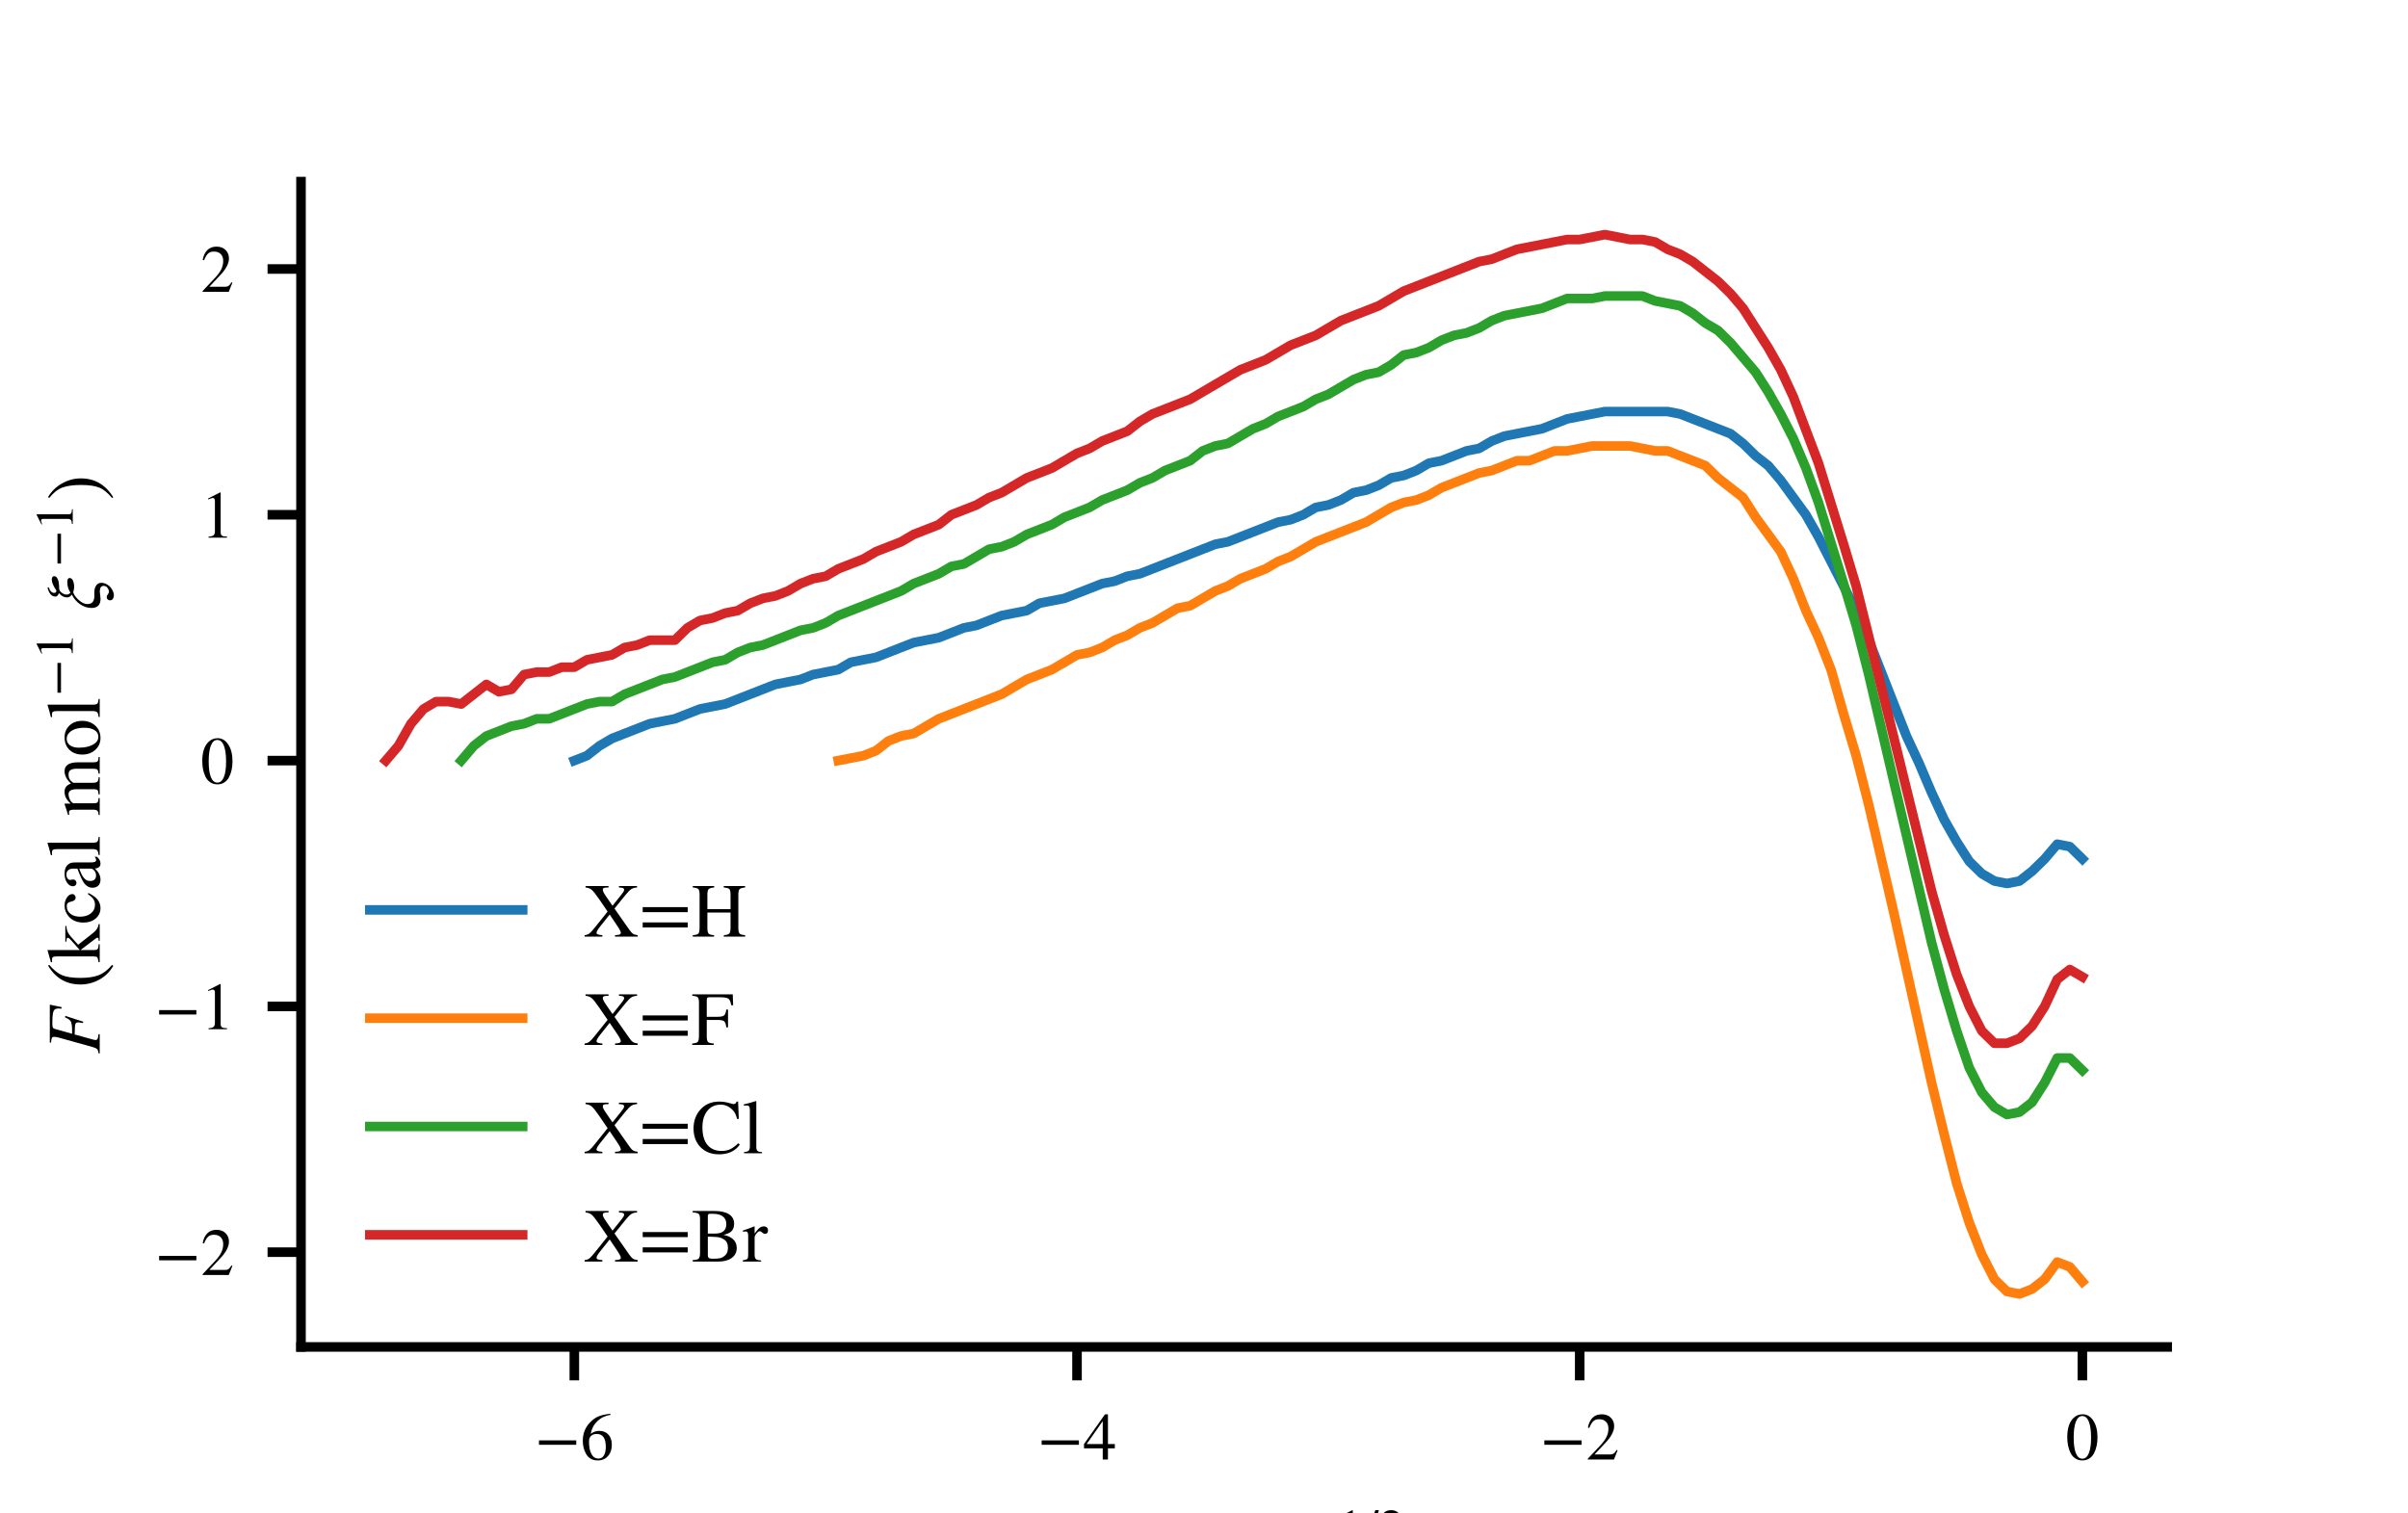 <?xml version="1.0" encoding="utf-8" standalone="no"?>
<!DOCTYPE svg PUBLIC "-//W3C//DTD SVG 1.1//EN"
  "http://www.w3.org/Graphics/SVG/1.1/DTD/svg11.dtd">
<!-- Created with matplotlib (https://matplotlib.org/) -->
<svg height="158.4pt" version="1.1" viewBox="0 0 252 158.4" width="252pt" xmlns="http://www.w3.org/2000/svg" xmlns:xlink="http://www.w3.org/1999/xlink">
 <defs>
  <style type="text/css">
*{stroke-linecap:butt;stroke-linejoin:round;}
  </style>
 </defs>
 <g id="figure_1">
  <g id="patch_1">
   <path d="M 0 158.4 
L 252 158.4 
L 252 0 
L 0 0 
z
" style="fill:#ffffff;"/>
  </g>
  <g id="axes_1">
   <g id="patch_2">
    <path d="M 31.5 140.976 
L 226.8 140.976 
L 226.8 19.008 
L 31.5 19.008 
z
" style="fill:#ffffff;"/>
   </g>
   <g id="matplotlib.axis_1">
    <g id="xtick_1">
     <g id="line2d_1">
      <defs>
       <path d="M 0 0 
L 0 3.5 
" id="m8018ec07d4" style="stroke:#000000;"/>
      </defs>
      <g>
       <use style="stroke:#000000;" x="60.105" xlink:href="#m8018ec07d4" y="140.976"/>
      </g>
     </g>
     <g id="text_1">
      <!-- −6 -->
      <defs>
       <path d="M 62.094 22 
L 6.406 22 
L 6.406 28.594 
L 62.094 28.594 
z
" id="STIXGeneral-Regular-8722"/>
       <path d="M 44.594 68.406 
L 44.797 66.797 
Q 33 64.906 25.094 57.25 
Q 17.203 49.594 15.203 38.297 
Q 21 42.797 27.906 42.797 
Q 36.703 42.797 41.75 37.188 
Q 46.797 31.594 46.797 21.906 
Q 46.797 12.094 41.703 5.906 
Q 35.797 -1.406 25.797 -1.406 
Q 13.594 -1.406 8.094 8.703 
Q 3.406 17.297 3.406 27.906 
Q 3.406 44.297 14.297 55.5 
Q 20.5 61.906 27.047 64.547 
Q 33.594 67.203 44.594 68.406 
z
M 37.797 18.797 
Q 37.797 38.203 24.297 38.203 
Q 19.297 38.203 16 35.547 
Q 12.703 32.906 12.703 26.594 
Q 12.703 14.906 16.344 8.156 
Q 20 1.406 26.906 1.406 
Q 32.203 1.406 35 6.156 
Q 37.797 10.906 37.797 18.797 
z
" id="STIXGeneral-Regular-54"/>
      </defs>
      <g transform="translate(55.957 152.757)scale(0.07 -0.07)">
       <use xlink:href="#STIXGeneral-Regular-8722"/>
       <use x="68.5" xlink:href="#STIXGeneral-Regular-54"/>
      </g>
     </g>
    </g>
    <g id="xtick_2">
     <g id="line2d_2">
      <g>
       <use style="stroke:#000000;" x="112.711" xlink:href="#m8018ec07d4" y="140.976"/>
      </g>
     </g>
     <g id="text_2">
      <!-- −4 -->
      <defs>
       <path d="M 47.297 16.703 
L 37 16.703 
L 37 0 
L 29.203 0 
L 29.203 16.703 
L 1.203 16.703 
L 1.203 23.094 
L 32.594 67.594 
L 37 67.594 
L 37 23.094 
L 47.297 23.094 
z
M 29.203 23.094 
L 29.203 57.406 
L 5.203 23.094 
z
" id="STIXGeneral-Regular-52"/>
      </defs>
      <g transform="translate(108.563 152.757)scale(0.07 -0.07)">
       <use xlink:href="#STIXGeneral-Regular-8722"/>
       <use x="68.5" xlink:href="#STIXGeneral-Regular-52"/>
      </g>
     </g>
    </g>
    <g id="xtick_3">
     <g id="line2d_3">
      <g>
       <use style="stroke:#000000;" x="165.317" xlink:href="#m8018ec07d4" y="140.976"/>
      </g>
     </g>
     <g id="text_3">
      <!-- −2 -->
      <defs>
       <path d="M 47.406 13.703 
L 42 0 
L 2.906 0 
L 2.906 1.203 
L 20.703 20.094 
Q 27.703 27.406 30.703 33.5 
Q 33.703 39.594 33.703 46.094 
Q 33.703 52.797 30 56.5 
Q 26.297 60.203 19.797 60.203 
Q 14.406 60.203 11.25 57.391 
Q 8.094 54.594 5.094 47.203 
L 3 47.703 
Q 4.703 57 9.844 62.297 
Q 15 67.594 23.797 67.594 
Q 32.094 67.594 37.188 62.594 
Q 42.297 57.594 42.297 50 
Q 42.297 38.703 29.5 25.203 
L 13 7.594 
L 36.406 7.594 
Q 39.703 7.594 41.641 8.891 
Q 43.594 10.203 46 14.297 
z
" id="STIXGeneral-Regular-50"/>
      </defs>
      <g transform="translate(161.169 152.757)scale(0.07 -0.07)">
       <use xlink:href="#STIXGeneral-Regular-8722"/>
       <use x="68.5" xlink:href="#STIXGeneral-Regular-50"/>
      </g>
     </g>
    </g>
    <g id="xtick_4">
     <g id="line2d_4">
      <g>
       <use style="stroke:#000000;" x="217.923" xlink:href="#m8018ec07d4" y="140.976"/>
      </g>
     </g>
     <g id="text_4">
      <!-- 0 -->
      <defs>
       <path d="M 47.594 33 
Q 47.594 26.297 46.297 20.344 
Q 45 14.406 42.453 9.406 
Q 39.906 4.406 35.406 1.5 
Q 30.906 -1.406 25 -1.406 
Q 18.906 -1.406 14.297 1.688 
Q 9.703 4.797 7.203 10 
Q 4.703 15.203 3.547 21.094 
Q 2.406 27 2.406 33.594 
Q 2.406 42.906 4.703 50.344 
Q 7 57.797 12.344 62.688 
Q 17.703 67.594 25.406 67.594 
Q 35.203 67.594 41.391 58 
Q 47.594 48.406 47.594 33 
z
M 38 32.5 
Q 38 48.297 34.641 56.641 
Q 31.297 65 24.797 65 
Q 18.594 65 15.297 56.594 
Q 12 48.203 12 32.906 
Q 12 17.5 15.297 9.344 
Q 18.594 1.203 25 1.203 
Q 31.297 1.203 34.641 9.344 
Q 38 17.5 38 32.5 
z
" id="STIXGeneral-Regular-48"/>
      </defs>
      <g transform="translate(216.173 152.757)scale(0.07 -0.07)">
       <use xlink:href="#STIXGeneral-Regular-48"/>
      </g>
     </g>
    </g>
    <g id="text_5">
     <!-- $\xi$ (au amu$^{1/2}$) -->
     <defs>
      <path d="M 29.594 68.297 
L 30 66.703 
Q 22.703 64.297 22.703 59.5 
Q 22.703 57.094 25.594 56.594 
Q 34.703 62.703 39.906 62.703 
Q 44.594 62.703 44.594 59.594 
Q 44.594 56.594 40.641 54.844 
Q 36.703 53.094 29 53.094 
Q 25.297 53.094 22.891 49.688 
Q 20.5 46.297 20.5 43.594 
Q 20.5 40.203 23.094 38.297 
Q 29 42.406 36.906 42.406 
Q 42.203 42.406 42.203 39.406 
Q 42.203 37.594 40.891 36.344 
Q 39.594 35.094 37.594 34.5 
Q 35.594 33.906 33.891 33.656 
Q 32.203 33.406 30.703 33.406 
Q 27.797 33.406 23.5 34.703 
Q 18.094 32.906 13.141 27.203 
Q 8.203 21.5 8.094 16.297 
Q 8.094 11.406 10.844 9.203 
Q 13.594 7 19 7 
Q 19.703 7 21.094 7.047 
Q 22.5 7.094 22.797 7.094 
Q 29.094 7.094 32.5 4.594 
Q 35.906 2.094 35.906 -2.094 
Q 35.906 -6.594 33.094 -10.594 
Q 30.906 -14 27 -16.25 
Q 23.094 -18.5 19.703 -18.5 
Q 16.906 -18.5 14.953 -17.203 
Q 13 -15.906 13 -13.297 
Q 13 -11.594 14.203 -10.344 
Q 15.406 -9.094 17.297 -9.094 
Q 18.906 -9.094 20.75 -10.547 
Q 22.594 -12 23.797 -12 
Q 27.094 -12 29.5 -10.047 
Q 31.906 -8.094 31.906 -5.094 
Q 31.906 -0.094 24.297 -0.094 
Q 23 -0.094 19.844 -0.594 
Q 16.703 -1.094 15.203 -1.094 
Q 3 -1.094 3 10.703 
Q 3.094 18.906 7.938 25.797 
Q 12.797 32.703 20.5 36.5 
Q 16.797 39 16.797 42.797 
Q 16.797 48.703 22.594 53.5 
Q 21.297 53.5 19.594 54.844 
Q 17.906 56.203 17.906 58 
Q 17.906 65.297 29.594 68.297 
z
" id="STIXGeneral-Italic-958"/>
      <path id="STIXGeneral-Regular-32"/>
      <path d="M 30.406 -16.094 
L 29.203 -17.703 
Q 17.594 -11.094 11.188 0.5 
Q 4.797 12.094 4.797 25.203 
Q 4.797 52.906 29.5 67.594 
L 30.406 66 
Q 20.203 57.297 16.797 48.844 
Q 13.406 40.406 13.406 25.5 
Q 13.406 10.703 16.906 1.5 
Q 20.406 -7.703 30.406 -16.094 
z
" id="STIXGeneral-Regular-40"/>
      <path d="M 44.203 6.594 
L 44.203 3.797 
Q 40.406 -1 35.203 -1 
Q 29.5 -1 28.797 6.297 
L 28.703 6.297 
Q 22.297 -1 14.203 -1 
Q 9.5 -1 6.594 1.75 
Q 3.703 4.5 3.703 9.406 
Q 3.703 16.406 10.703 21.094 
Q 15.5 24.297 28.703 29.203 
L 28.703 34.594 
Q 28.703 39.094 26.547 41.344 
Q 24.406 43.594 20.906 43.594 
Q 17.906 43.594 15.906 42.141 
Q 13.906 40.703 13.906 38.703 
Q 13.906 37.797 14.203 36.688 
Q 14.5 35.594 14.5 34.5 
Q 14.5 33 13.141 31.703 
Q 11.797 30.406 9.906 30.406 
Q 8.203 30.406 6.891 31.703 
Q 5.594 33 5.594 35 
Q 5.594 39.797 10.703 43 
Q 15.406 46 22.203 46 
Q 30.297 46 34 41.5 
Q 35.797 39.406 36.297 37.25 
Q 36.797 35.094 36.797 30.406 
L 36.797 11.297 
Q 36.797 4.703 39.906 4.703 
Q 41.906 4.703 44.203 6.594 
z
M 28.703 12.703 
L 28.703 26.797 
Q 19.5 23.594 15.906 20.203 
Q 12.5 17.094 12.5 12.5 
Q 12.5 8.703 14.391 6.75 
Q 16.297 4.797 19.406 4.797 
Q 22.703 4.797 25.203 6.406 
Q 27.297 7.906 28 9.203 
Q 28.703 10.5 28.703 12.703 
z
" id="STIXGeneral-Regular-97"/>
      <path d="M 48 5 
L 48 3.594 
Q 40.203 1.5 34.297 -0.906 
L 33.797 -0.594 
L 33.797 7.594 
L 33.594 7.594 
Q 27.297 -1 19.297 -1 
Q 13.594 -1 10.344 2.5 
Q 7.094 6 7.094 11.797 
L 7.094 36.906 
Q 7.094 40.594 5.797 42 
Q 4.5 43.406 0.906 43.594 
L 0.906 45 
L 15.5 45 
L 15.5 12.703 
Q 15.5 9.297 17.547 7.047 
Q 19.594 4.797 22.594 4.797 
Q 27.5 4.797 31 7.906 
Q 32.297 9.094 32.797 10.141 
Q 33.297 11.203 33.297 13.703 
L 33.297 36.797 
Q 33.297 40.703 31.891 41.844 
Q 30.5 43 25.906 43.297 
L 25.906 45 
L 41.703 45 
L 41.703 10.703 
Q 41.703 7.203 42.844 6.094 
Q 44 5 47.406 5 
z
" id="STIXGeneral-Regular-117"/>
      <path d="M 77.5 0 
L 55.703 0 
L 55.703 1.5 
Q 59.906 1.906 61.047 3.25 
Q 62.203 4.594 62.203 9 
L 62.203 29.594 
Q 62.203 35.594 60.453 38.188 
Q 58.703 40.797 54.5 40.797 
Q 51 40.797 48.547 39.391 
Q 46.094 38 43.797 34.703 
L 43.797 9.5 
Q 43.797 4.703 45.25 3.141 
Q 46.703 1.594 51 1.5 
L 51 0 
L 28.594 0 
L 28.594 1.5 
Q 33 1.797 34.203 2.938 
Q 35.406 4.094 35.406 8.594 
L 35.406 29.703 
Q 35.406 40.797 28.906 40.797 
Q 26.094 40.797 22.938 39.547 
Q 19.797 38.297 18.297 36.5 
Q 17 35 17 34.797 
L 17 7 
Q 17 3.797 18.391 2.75 
Q 19.797 1.703 23.797 1.5 
L 23.797 0 
L 1.594 0 
L 1.594 1.5 
Q 5.797 1.594 7.188 3.047 
Q 8.594 4.5 8.594 8.797 
L 8.594 33.594 
Q 8.594 37.297 7.797 38.75 
Q 7 40.203 5.094 40.203 
Q 3.594 40.203 1.906 39.797 
L 1.906 41.5 
Q 8.703 43.406 15.797 46 
L 16.594 45.703 
L 16.594 38.297 
L 16.797 38.297 
Q 21.297 43 24.75 44.5 
Q 28.203 46 32.094 46 
Q 40 46 42.703 37.594 
Q 50.5 46 59 46 
Q 70.594 46 70.594 28 
L 70.594 7.703 
Q 70.594 4.406 71.594 3.156 
Q 72.594 1.906 74.906 1.703 
L 77.5 1.5 
z
" id="STIXGeneral-Regular-109"/>
      <path d="M 39.406 0 
L 11.797 0 
L 11.797 1.5 
Q 17.297 1.797 19.297 3.547 
Q 21.297 5.297 21.297 9.5 
L 21.297 54.406 
Q 21.297 59.297 18.297 59.297 
Q 16.906 59.297 13.797 58.094 
L 11.094 57.094 
L 11.094 58.5 
L 29 67.594 
L 29.906 67.297 
L 29.906 7.594 
Q 29.906 4.297 31.906 2.891 
Q 33.906 1.5 39.406 1.5 
z
" id="STIXGeneral-Regular-49"/>
      <path d="M 28.703 67.594 
L 5.906 -1.406 
L -0.906 -1.406 
L 22 67.594 
z
" id="STIXGeneral-Regular-47"/>
      <path d="M 2.906 66 
L 4.094 67.594 
Q 15.5 60.797 22 49.188 
Q 28.5 37.594 28.5 24.703 
Q 28.5 -2.594 3.797 -17.703 
L 2.906 -16.094 
Q 13.203 -7.594 16.547 0.844 
Q 19.906 9.297 19.906 24.406 
Q 19.906 39.594 16.547 48.75 
Q 13.203 57.906 2.906 66 
z
" id="STIXGeneral-Regular-41"/>
     </defs>
     <g transform="translate(108.15 164.7)scale(0.08 -0.08)">
      <use transform="translate(0 0.409)" xlink:href="#STIXGeneral-Italic-958"/>
      <use transform="translate(45.4 0.409)" xlink:href="#STIXGeneral-Regular-32"/>
      <use transform="translate(70.4 0.409)" xlink:href="#STIXGeneral-Regular-40"/>
      <use transform="translate(103.7 0.409)" xlink:href="#STIXGeneral-Regular-97"/>
      <use transform="translate(148.1 0.409)" xlink:href="#STIXGeneral-Regular-117"/>
      <use transform="translate(198.1 0.409)" xlink:href="#STIXGeneral-Regular-32"/>
      <use transform="translate(223.1 0.409)" xlink:href="#STIXGeneral-Regular-97"/>
      <use transform="translate(267.5 0.409)" xlink:href="#STIXGeneral-Regular-109"/>
      <use transform="translate(345.3 0.409)" xlink:href="#STIXGeneral-Regular-117"/>
      <use transform="translate(396.843 35.684)scale(0.7)" xlink:href="#STIXGeneral-Regular-49"/>
      <use transform="translate(431.843 35.684)scale(0.7)" xlink:href="#STIXGeneral-Regular-47"/>
      <use transform="translate(451.303 35.684)scale(0.7)" xlink:href="#STIXGeneral-Regular-50"/>
      <use transform="translate(490.713 0.409)" xlink:href="#STIXGeneral-Regular-41"/>
     </g>
    </g>
   </g>
   <g id="matplotlib.axis_2">
    <g id="ytick_1">
     <g id="line2d_5">
      <defs>
       <path d="M 0 0 
L -3.5 0 
" id="m8877b9cbb9" style="stroke:#000000;"/>
      </defs>
      <g>
       <use style="stroke:#000000;" x="31.5" xlink:href="#m8877b9cbb9" y="131.059"/>
      </g>
     </g>
     <g id="text_6">
      <!-- −2 -->
      <g transform="translate(16.205 133.449)scale(0.07 -0.07)">
       <use xlink:href="#STIXGeneral-Regular-8722"/>
       <use x="68.5" xlink:href="#STIXGeneral-Regular-50"/>
      </g>
     </g>
    </g>
    <g id="ytick_2">
     <g id="line2d_6">
      <g>
       <use style="stroke:#000000;" x="31.5" xlink:href="#m8877b9cbb9" y="105.332"/>
      </g>
     </g>
     <g id="text_7">
      <!-- −1 -->
      <g transform="translate(16.205 107.723)scale(0.07 -0.07)">
       <use xlink:href="#STIXGeneral-Regular-8722"/>
       <use x="68.5" xlink:href="#STIXGeneral-Regular-49"/>
      </g>
     </g>
    </g>
    <g id="ytick_3">
     <g id="line2d_7">
      <g>
       <use style="stroke:#000000;" x="31.5" xlink:href="#m8877b9cbb9" y="79.606"/>
      </g>
     </g>
     <g id="text_8">
      <!-- 0 -->
      <g transform="translate(21 81.996)scale(0.07 -0.07)">
       <use xlink:href="#STIXGeneral-Regular-48"/>
      </g>
     </g>
    </g>
    <g id="ytick_4">
     <g id="line2d_8">
      <g>
       <use style="stroke:#000000;" x="31.5" xlink:href="#m8877b9cbb9" y="53.88"/>
      </g>
     </g>
     <g id="text_9">
      <!-- 1 -->
      <g transform="translate(21 56.27)scale(0.07 -0.07)">
       <use xlink:href="#STIXGeneral-Regular-49"/>
      </g>
     </g>
    </g>
    <g id="ytick_5">
     <g id="line2d_9">
      <g>
       <use style="stroke:#000000;" x="31.5" xlink:href="#m8877b9cbb9" y="28.154"/>
      </g>
     </g>
     <g id="text_10">
      <!-- 2 -->
      <g transform="translate(21 30.544)scale(0.07 -0.07)">
       <use xlink:href="#STIXGeneral-Regular-50"/>
      </g>
     </g>
    </g>
    <g id="text_11">
     <!-- $F$ (kcal mol$^{-1}$ $\xi^{-1}$) -->
     <defs>
      <path d="M 64.5 65.297 
L 61.297 49.906 
L 59.203 50.094 
Q 59.5 52.297 59.5 53.406 
Q 59.5 57.297 58.094 58.938 
Q 56.703 60.594 52.703 61.297 
Q 48.703 62 39.594 62 
Q 36.094 62 34.688 61.344 
Q 33.297 60.703 32.797 58.797 
L 26.406 36.094 
Q 31.297 36.203 33.547 36.203 
Q 35.797 36.203 38.391 36.641 
Q 41 37.094 41.844 37.438 
Q 42.703 37.797 44.094 39.141 
Q 45.5 40.5 46.094 41.641 
Q 46.703 42.797 48 45.5 
L 49.797 45 
L 42.203 21.5 
L 40.5 22 
Q 41.297 26.094 41.297 28.094 
Q 41.297 30.906 39.547 31.703 
Q 37.797 32.5 33.797 32.5 
Q 31 32.5 25.5 32.797 
L 19.594 11.5 
Q 18.203 6.5 18.203 5.5 
Q 18.203 3.703 19.891 2.797 
Q 21.594 1.906 25.906 1.594 
L 25.906 0 
L 0.797 0 
L 0.797 1.594 
Q 4.906 1.906 6.406 3.5 
Q 7.906 5.094 9.094 9.406 
L 21.406 53.594 
Q 22.406 57.203 22.406 59.703 
Q 22.406 61.797 21.047 62.547 
Q 19.703 63.297 14.797 63.703 
L 14.797 65.297 
z
" id="STIXGeneral-Italic-70"/>
      <path d="M 50.5 0 
L 28.703 0 
L 28.703 1.5 
L 30.594 1.5 
Q 32.703 1.5 32.703 3 
Q 32.703 3.906 31.594 5.297 
L 16.594 25.094 
L 16.594 6.703 
Q 16.594 4.094 17.844 2.891 
Q 19.094 1.703 22.094 1.594 
L 24.094 1.5 
L 24.094 0 
L 0.703 0 
L 0.703 1.5 
Q 6.094 2.406 7.141 3.344 
Q 8.203 4.297 8.203 8.203 
L 8.203 56.406 
Q 8.203 60 7.297 61.25 
Q 6.406 62.5 3.906 62.5 
Q 3.297 62.5 0.703 62.297 
L 0.703 63.906 
L 3.703 64.703 
Q 9.703 66.297 16.203 68.297 
L 16.594 68.094 
L 16.594 26.094 
L 30.297 38.297 
Q 32.594 40.406 32.594 41.797 
Q 32.594 42.797 31.547 43.141 
Q 30.5 43.5 27.594 43.594 
L 27.594 45 
L 48 45 
L 48 43.5 
Q 43 43.5 39.141 41.344 
Q 35.297 39.203 26.406 30.906 
L 23.5 28.203 
L 38.797 8.797 
Q 44.203 1.906 50.5 1.5 
z
" id="STIXGeneral-Regular-107"/>
      <path d="M 39.797 15.594 
L 41.203 14.703 
Q 36.906 6.297 33 3.203 
Q 27.906 -1 21.5 -1 
Q 13.203 -1 7.844 5.25 
Q 2.5 11.5 2.5 21.203 
Q 2.5 33.906 10.906 40.906 
Q 17.094 46 24.406 46 
Q 30.703 46 35.25 42.953 
Q 39.797 39.906 39.797 35.703 
Q 39.797 34 38.391 32.75 
Q 37 31.5 35.094 31.5 
Q 31.594 31.5 30.297 36.094 
L 29.703 38.297 
Q 28.906 41.094 27.703 42.094 
Q 26.5 43.094 23.797 43.094 
Q 17.703 43.094 13.953 38.297 
Q 10.203 33.5 10.203 25.703 
Q 10.203 17.094 14.5 11.641 
Q 18.797 6.203 25.703 6.203 
Q 30 6.203 33.094 8.25 
Q 36.203 10.297 39.797 15.594 
z
" id="STIXGeneral-Regular-99"/>
      <path d="M 25.703 0 
L 2.094 0 
L 2.094 1.5 
Q 6.797 1.906 8.297 3.453 
Q 9.797 5 9.797 9.203 
L 9.797 56.094 
Q 9.797 59.703 8.891 61.094 
Q 8 62.5 5.594 62.5 
Q 3.5 62.5 1.906 62.297 
L 1.906 63.906 
Q 11.406 66.203 17.703 68.297 
L 18.203 67.906 
L 18.203 8.703 
Q 18.203 4.5 19.594 3.141 
Q 21 1.797 25.703 1.5 
z
" id="STIXGeneral-Regular-108"/>
      <path d="M 47 23.094 
Q 47 12.594 40.75 5.797 
Q 34.5 -1 24.5 -1 
Q 15.297 -1 9.094 5.75 
Q 2.906 12.5 2.906 22.797 
Q 2.906 33.203 9.094 39.594 
Q 15.297 46 25.406 46 
Q 34.703 46 40.844 39.641 
Q 47 33.297 47 23.094 
z
M 38 20.406 
Q 38 31.797 33 38.203 
Q 29 43.203 23.5 43.203 
Q 18.297 43.203 15.094 38.953 
Q 11.906 34.703 11.906 27.297 
Q 11.906 14.5 17.203 6.797 
Q 20.594 1.797 26.203 1.797 
Q 31.703 1.797 34.844 6.75 
Q 38 11.703 38 20.406 
z
" id="STIXGeneral-Regular-111"/>
     </defs>
     <g transform="translate(10.469 110.312)rotate(-90)scale(0.08 -0.08)">
      <use transform="translate(0 0.409)" xlink:href="#STIXGeneral-Italic-70"/>
      <use transform="translate(61.1 0.409)" xlink:href="#STIXGeneral-Regular-32"/>
      <use transform="translate(86.1 0.409)" xlink:href="#STIXGeneral-Regular-40"/>
      <use transform="translate(119.4 0.409)" xlink:href="#STIXGeneral-Regular-107"/>
      <use transform="translate(169.4 0.409)" xlink:href="#STIXGeneral-Regular-99"/>
      <use transform="translate(213.8 0.409)" xlink:href="#STIXGeneral-Regular-97"/>
      <use transform="translate(258.2 0.409)" xlink:href="#STIXGeneral-Regular-108"/>
      <use transform="translate(286 0.409)" xlink:href="#STIXGeneral-Regular-32"/>
      <use transform="translate(311 0.409)" xlink:href="#STIXGeneral-Regular-109"/>
      <use transform="translate(388.8 0.409)" xlink:href="#STIXGeneral-Regular-111"/>
      <use transform="translate(438.8 0.409)" xlink:href="#STIXGeneral-Regular-108"/>
      <use transform="translate(468.143 35.684)scale(0.7)" xlink:href="#STIXGeneral-Regular-8722"/>
      <use transform="translate(516.093 35.684)scale(0.7)" xlink:href="#STIXGeneral-Regular-49"/>
      <use transform="translate(555.503 0.409)" xlink:href="#STIXGeneral-Regular-32"/>
      <use transform="translate(580.502 0.409)" xlink:href="#STIXGeneral-Italic-958"/>
      <use transform="translate(637.158 35.684)scale(0.7)" xlink:href="#STIXGeneral-Regular-8722"/>
      <use transform="translate(685.108 35.684)scale(0.7)" xlink:href="#STIXGeneral-Regular-49"/>
      <use transform="translate(724.518 0.409)" xlink:href="#STIXGeneral-Regular-41"/>
     </g>
    </g>
   </g>
   <g id="line2d_10">
    <path clip-path="url(#p5d0ece5861)" d="M 60.105 79.606 
L 61.42 79.092 
L 62.735 78.063 
L 64.05 77.291 
L 65.365 76.776 
L 66.68 76.262 
L 67.995 75.747 
L 69.311 75.49 
L 70.626 75.233 
L 71.941 74.718 
L 73.256 74.204 
L 74.571 73.946 
L 75.886 73.689 
L 77.202 73.175 
L 78.517 72.66 
L 79.832 72.146 
L 81.147 71.631 
L 82.462 71.374 
L 83.777 71.116 
L 85.092 70.602 
L 86.408 70.345 
L 87.723 70.087 
L 89.038 69.316 
L 90.353 69.058 
L 91.668 68.801 
L 92.983 68.287 
L 94.298 67.772 
L 95.614 67.258 
L 96.929 67 
L 98.244 66.743 
L 99.559 66.228 
L 100.874 65.714 
L 102.189 65.457 
L 103.505 64.942 
L 104.82 64.428 
L 106.135 64.17 
L 107.45 63.913 
L 108.765 63.141 
L 110.08 62.884 
L 111.395 62.627 
L 112.711 62.112 
L 114.026 61.598 
L 115.341 61.083 
L 116.656 60.826 
L 117.971 60.311 
L 119.286 60.054 
L 120.602 59.54 
L 121.917 59.025 
L 123.232 58.511 
L 124.547 57.996 
L 125.862 57.482 
L 127.177 56.967 
L 128.492 56.71 
L 129.808 56.195 
L 131.123 55.681 
L 132.438 55.166 
L 133.753 54.652 
L 135.068 54.394 
L 136.383 53.88 
L 137.698 53.108 
L 139.014 52.851 
L 140.329 52.336 
L 141.644 51.565 
L 142.959 51.307 
L 144.274 50.793 
L 145.589 50.021 
L 146.905 49.764 
L 148.22 49.249 
L 149.535 48.477 
L 150.85 48.22 
L 152.165 47.706 
L 153.48 47.191 
L 154.795 46.934 
L 156.111 46.162 
L 157.426 45.647 
L 158.741 45.39 
L 160.056 45.133 
L 161.371 44.876 
L 162.686 44.361 
L 164.002 43.847 
L 165.317 43.589 
L 166.632 43.332 
L 167.947 43.075 
L 169.262 43.075 
L 170.577 43.075 
L 171.892 43.075 
L 173.208 43.075 
L 174.523 43.075 
L 175.838 43.332 
L 177.153 43.847 
L 178.468 44.361 
L 179.783 44.876 
L 181.098 45.39 
L 182.414 46.419 
L 183.729 47.706 
L 185.044 48.735 
L 186.359 50.278 
L 187.674 52.079 
L 188.989 53.88 
L 190.305 56.195 
L 191.62 58.768 
L 192.935 61.34 
L 194.25 63.913 
L 195.565 67 
L 196.88 70.345 
L 198.195 73.689 
L 199.511 77.033 
L 200.826 79.863 
L 202.141 82.951 
L 203.456 85.78 
L 204.771 88.096 
L 206.086 90.154 
L 207.402 91.44 
L 208.717 92.212 
L 210.032 92.469 
L 211.347 92.212 
L 212.662 91.183 
L 213.977 89.897 
L 215.292 88.353 
L 216.608 88.61 
L 217.923 89.897 
" style="fill:none;stroke:#1f77b4;stroke-linecap:square;"/>
   </g>
   <g id="line2d_11">
    <path clip-path="url(#p5d0ece5861)" d="M 87.723 79.606 
L 89.038 79.349 
L 90.353 79.092 
L 91.668 78.577 
L 92.983 77.548 
L 94.298 77.033 
L 95.614 76.776 
L 96.929 76.004 
L 98.244 75.233 
L 99.559 74.718 
L 100.874 74.204 
L 102.189 73.689 
L 103.505 73.175 
L 104.82 72.66 
L 106.135 71.888 
L 107.45 71.116 
L 108.765 70.602 
L 110.08 70.087 
L 111.395 69.316 
L 112.711 68.544 
L 114.026 68.287 
L 115.341 67.772 
L 116.656 67 
L 117.971 66.486 
L 119.286 65.714 
L 120.602 65.199 
L 121.917 64.428 
L 123.232 63.656 
L 124.547 63.399 
L 125.862 62.627 
L 127.177 61.855 
L 128.492 61.34 
L 129.808 60.569 
L 131.123 60.054 
L 132.438 59.54 
L 133.753 58.768 
L 135.068 58.253 
L 136.383 57.482 
L 137.698 56.71 
L 139.014 56.195 
L 140.329 55.681 
L 141.644 55.166 
L 142.959 54.652 
L 144.274 53.88 
L 145.589 53.108 
L 146.905 52.594 
L 148.22 52.336 
L 149.535 51.822 
L 150.85 51.05 
L 152.165 50.535 
L 153.48 50.021 
L 154.795 49.506 
L 156.111 49.249 
L 157.426 48.735 
L 158.741 48.22 
L 160.056 48.22 
L 161.371 47.706 
L 162.686 47.191 
L 164.002 47.191 
L 165.317 46.934 
L 166.632 46.677 
L 167.947 46.677 
L 169.262 46.677 
L 170.577 46.677 
L 171.892 46.934 
L 173.208 47.191 
L 174.523 47.191 
L 175.838 47.706 
L 177.153 48.22 
L 178.468 48.735 
L 179.783 50.021 
L 181.098 51.05 
L 182.414 52.079 
L 183.729 54.137 
L 185.044 55.938 
L 186.359 57.739 
L 187.674 60.569 
L 188.989 63.913 
L 190.305 66.743 
L 191.62 70.087 
L 192.935 74.718 
L 194.25 79.092 
L 195.565 84.237 
L 196.88 89.897 
L 198.195 95.556 
L 199.511 101.473 
L 200.826 107.39 
L 202.141 113.307 
L 203.456 118.71 
L 204.771 123.855 
L 206.086 127.971 
L 207.402 131.316 
L 208.717 133.888 
L 210.032 135.175 
L 211.347 135.432 
L 212.662 134.917 
L 213.977 133.888 
L 215.292 132.088 
L 216.608 132.602 
L 217.923 134.146 
" style="fill:none;stroke:#ff7f0e;stroke-linecap:square;"/>
   </g>
   <g id="line2d_12">
    <path clip-path="url(#p5d0ece5861)" d="M 48.268 79.606 
L 49.583 78.063 
L 50.898 77.033 
L 53.529 76.004 
L 54.844 75.747 
L 56.159 75.233 
L 57.474 75.233 
L 61.42 73.689 
L 62.735 73.432 
L 64.05 73.432 
L 65.365 72.66 
L 69.311 71.116 
L 70.626 70.859 
L 74.571 69.316 
L 75.886 69.058 
L 77.202 68.287 
L 78.517 67.772 
L 79.832 67.515 
L 83.777 65.971 
L 85.092 65.714 
L 86.408 65.199 
L 87.723 64.428 
L 94.298 61.855 
L 95.614 61.083 
L 98.244 60.054 
L 99.559 59.282 
L 100.874 59.025 
L 103.505 57.482 
L 104.82 57.224 
L 106.135 56.71 
L 107.45 55.938 
L 110.08 54.909 
L 111.395 54.137 
L 114.026 53.108 
L 115.341 52.336 
L 117.971 51.307 
L 119.286 50.535 
L 120.602 50.021 
L 121.917 49.249 
L 124.547 48.22 
L 125.862 47.191 
L 127.177 46.677 
L 128.492 46.419 
L 131.123 44.876 
L 132.438 44.361 
L 133.753 43.589 
L 136.383 42.56 
L 137.698 41.789 
L 139.014 41.274 
L 141.644 39.73 
L 142.959 39.216 
L 144.274 38.959 
L 145.589 38.187 
L 146.905 37.158 
L 148.22 36.901 
L 149.535 36.386 
L 150.85 35.614 
L 152.165 35.1 
L 153.48 34.842 
L 154.795 34.328 
L 156.111 33.556 
L 157.426 33.042 
L 161.371 32.27 
L 164.002 31.241 
L 166.632 31.241 
L 167.947 30.984 
L 171.892 30.984 
L 173.208 31.498 
L 175.838 32.013 
L 177.153 32.784 
L 178.468 33.813 
L 179.783 34.585 
L 181.098 35.872 
L 183.729 38.959 
L 185.044 41.017 
L 186.359 43.332 
L 187.674 45.905 
L 188.989 48.992 
L 190.305 52.594 
L 192.935 61.083 
L 194.25 65.457 
L 195.565 70.602 
L 202.141 98.644 
L 203.456 103.531 
L 204.771 107.905 
L 206.086 111.764 
L 207.402 114.337 
L 208.717 115.88 
L 210.032 116.652 
L 211.347 116.395 
L 212.662 115.366 
L 213.977 113.307 
L 215.292 110.735 
L 216.608 110.735 
L 217.923 112.021 
L 217.923 112.021 
" style="fill:none;stroke:#2ca02c;stroke-linecap:square;"/>
   </g>
   <g id="line2d_13">
    <path clip-path="url(#p5d0ece5861)" d="M 40.377 79.606 
L 41.692 78.063 
L 43.008 75.747 
L 44.323 74.204 
L 45.638 73.432 
L 46.953 73.432 
L 48.268 73.689 
L 50.898 71.631 
L 52.214 72.403 
L 53.529 72.146 
L 54.844 70.602 
L 56.159 70.345 
L 57.474 70.345 
L 58.789 69.83 
L 60.105 69.83 
L 61.42 69.058 
L 64.05 68.544 
L 65.365 67.772 
L 66.68 67.515 
L 67.995 67 
L 70.626 67 
L 71.941 65.714 
L 73.256 64.942 
L 74.571 64.685 
L 75.886 64.17 
L 77.202 63.913 
L 78.517 63.141 
L 79.832 62.627 
L 81.147 62.37 
L 82.462 61.855 
L 83.777 61.083 
L 85.092 60.569 
L 86.408 60.311 
L 87.723 59.54 
L 90.353 58.511 
L 91.668 57.739 
L 94.298 56.71 
L 95.614 55.938 
L 98.244 54.909 
L 99.559 53.88 
L 102.189 52.851 
L 103.505 52.079 
L 104.82 51.565 
L 107.45 50.021 
L 110.08 48.992 
L 112.711 47.448 
L 114.026 46.934 
L 115.341 46.162 
L 117.971 45.133 
L 119.286 44.104 
L 120.602 43.332 
L 124.547 41.789 
L 129.808 38.701 
L 132.438 37.672 
L 135.068 36.129 
L 137.698 35.1 
L 140.329 33.556 
L 144.274 32.013 
L 146.905 30.469 
L 154.795 27.382 
L 156.111 27.125 
L 158.741 26.096 
L 164.002 25.067 
L 165.317 25.067 
L 167.947 24.552 
L 170.577 25.067 
L 171.892 25.067 
L 173.208 25.324 
L 174.523 26.096 
L 175.838 26.61 
L 177.153 27.382 
L 179.783 29.44 
L 181.098 30.726 
L 182.414 32.27 
L 185.044 36.386 
L 186.359 38.701 
L 187.674 41.531 
L 190.305 48.477 
L 192.935 56.967 
L 194.25 61.34 
L 196.88 71.888 
L 202.141 93.241 
L 203.456 97.872 
L 204.771 101.988 
L 206.086 105.332 
L 207.402 107.905 
L 208.717 109.191 
L 210.032 109.191 
L 211.347 108.677 
L 212.662 107.39 
L 213.977 105.332 
L 215.292 102.502 
L 216.608 101.473 
L 217.923 102.245 
L 217.923 102.245 
" style="fill:none;stroke:#d62728;stroke-linecap:square;"/>
   </g>
   <g id="patch_3">
    <path d="M 31.5 140.976 
L 31.5 19.008 
" style="fill:none;stroke:#000000;stroke-linecap:square;stroke-linejoin:miter;"/>
   </g>
   <g id="patch_4">
    <path d="M 31.5 140.976 
L 226.8 140.976 
" style="fill:none;stroke:#000000;stroke-linecap:square;stroke-linejoin:miter;"/>
   </g>
   <g id="legend_1">
    <g id="line2d_14">
     <path d="M 38.7 95.231 
L 54.7 95.231 
" style="fill:none;stroke:#1f77b4;stroke-linecap:square;"/>
    </g>
    <g id="line2d_15"/>
    <g id="text_12">
     <!-- X=H -->
     <defs>
      <path d="M 70.406 0 
L 40.797 0 
L 40.797 1.906 
L 43.406 2.094 
Q 48.406 2.406 48.406 5 
Q 48.406 7.203 43.297 14.797 
L 33.797 28.906 
L 21.906 14 
Q 16.594 7.406 16.594 5.094 
Q 16.594 3.594 18.25 2.891 
Q 19.906 2.203 24.203 1.906 
L 24.203 0 
L 1 0 
L 1 1.906 
Q 4.906 2.297 7.344 4.188 
Q 9.797 6.094 15.5 13.297 
L 31.094 32.797 
L 20.5 48.297 
Q 13.5 58.5 10.391 61.141 
Q 7.297 63.797 2.203 64.297 
L 2.203 66.203 
L 32.297 66.203 
L 32.297 64.297 
L 29.406 64.203 
Q 27.094 64.094 25.938 63.5 
Q 24.797 62.906 24.797 61.297 
Q 24.797 60.703 24.938 60.047 
Q 25.094 59.406 25.547 58.5 
Q 26 57.594 26.391 56.844 
Q 26.797 56.094 27.641 54.797 
Q 28.5 53.5 29.094 52.594 
Q 29.703 51.703 31 49.844 
Q 32.297 48 33.094 46.797 
L 37.5 40.406 
L 48.703 54.406 
Q 52.703 59.297 52.703 61.094 
Q 52.703 62.797 51.297 63.5 
Q 49.906 64.203 45.906 64.297 
L 45.906 66.203 
L 69.594 66.203 
L 69.594 64.297 
Q 64.797 64 62 62.141 
Q 59.203 60.297 54.406 54.406 
L 40.094 36.703 
L 59.297 9.297 
Q 62.203 5.094 64.297 3.75 
Q 66.406 2.406 70.406 1.906 
z
" id="STIXGeneral-Regular-88"/>
      <path d="M 63.703 32 
L 4.797 32 
L 4.797 38.594 
L 63.703 38.594 
z
M 63.703 12 
L 4.797 12 
L 4.797 18.594 
L 63.703 18.594 
z
" id="STIXGeneral-Regular-61"/>
      <path d="M 70.297 0 
L 42.406 0 
L 42.406 1.906 
Q 48.203 2.297 49.703 4.141 
Q 51.203 6 51.203 12.406 
L 51.203 31.5 
L 20.906 31.5 
L 20.906 11.297 
Q 20.906 5.797 22.5 4 
Q 24.094 2.203 29.594 1.906 
L 29.703 0 
L 1.797 0 
L 1.797 1.906 
Q 7.703 2.297 9.203 4.047 
Q 10.703 5.797 10.703 12.203 
L 10.703 54.797 
Q 10.703 60.594 9.141 62.188 
Q 7.594 63.797 1.797 64.297 
L 1.797 66.203 
L 29.797 66.203 
L 29.797 64.297 
Q 24.203 63.797 22.547 62.141 
Q 20.906 60.5 20.906 54.797 
L 20.906 35.906 
L 51.203 35.906 
L 51.203 54.797 
Q 51.203 60.594 49.641 62.188 
Q 48.094 63.797 42.297 64.297 
L 42.297 66.203 
L 70.297 66.203 
L 70.297 64.297 
Q 64.703 63.797 63.047 62.141 
Q 61.406 60.5 61.406 54.797 
L 61.406 11.094 
Q 61.406 5.797 63.047 4.047 
Q 64.703 2.297 70.297 1.906 
z
" id="STIXGeneral-Regular-72"/>
     </defs>
     <g transform="translate(61.1 98.031)scale(0.08 -0.08)">
      <use xlink:href="#STIXGeneral-Regular-88"/>
      <use x="72.2" xlink:href="#STIXGeneral-Regular-61"/>
      <use x="140.7" xlink:href="#STIXGeneral-Regular-72"/>
     </g>
    </g>
    <g id="line2d_16">
     <path d="M 38.7 106.567 
L 54.7 106.567 
" style="fill:none;stroke:#ff7f0e;stroke-linecap:square;"/>
    </g>
    <g id="line2d_17"/>
    <g id="text_13">
     <!-- X=F -->
     <defs>
      <path d="M 54.594 51.906 
L 52.094 51.906 
Q 51 58.703 48.344 60.547 
Q 45.703 62.406 36.703 62.406 
L 23.5 62.406 
Q 21.406 62.406 20.75 61.656 
Q 20.094 60.906 20.094 58.5 
L 20.094 36.797 
L 34.297 36.797 
Q 40.594 36.797 42.75 38.594 
Q 44.906 40.406 45.594 46.297 
L 47.906 46.297 
L 47.906 23 
L 45.594 23 
Q 45 29.094 42.891 30.891 
Q 40.797 32.703 34.297 32.703 
L 20.094 32.703 
L 20.094 11.203 
Q 20.094 5.5 21.75 3.844 
Q 23.406 2.203 29.203 1.906 
L 29.203 0 
L 1.094 0 
L 1.094 1.906 
Q 6.797 2.297 8.344 4.047 
Q 9.906 5.797 9.906 12.297 
L 9.906 55.094 
Q 9.906 60.594 8.406 62.25 
Q 6.906 63.906 1.203 64.297 
L 1.203 66.203 
L 54.094 66.203 
z
" id="STIXGeneral-Regular-70"/>
     </defs>
     <g transform="translate(61.1 109.367)scale(0.08 -0.08)">
      <use xlink:href="#STIXGeneral-Regular-88"/>
      <use x="72.2" xlink:href="#STIXGeneral-Regular-61"/>
      <use x="140.7" xlink:href="#STIXGeneral-Regular-70"/>
     </g>
    </g>
    <g id="line2d_18">
     <path d="M 38.7 117.903 
L 54.7 117.903 
" style="fill:none;stroke:#2ca02c;stroke-linecap:square;"/>
    </g>
    <g id="line2d_19"/>
    <g id="text_14">
     <!-- X=Cl -->
     <defs>
      <path d="M 61.406 13.094 
L 63.297 11.297 
Q 54.406 -1.406 36 -1.406 
Q 21.5 -1.406 12.406 7.5 
Q 2.797 16.906 2.797 32.5 
Q 2.797 47.094 11.797 57.203 
Q 21.203 67.594 36.094 67.594 
Q 42.5 67.594 48 66.094 
Q 54.297 64.297 54.906 64.297 
Q 58.203 64.297 59.094 67.594 
L 61.094 67.594 
L 62 44.906 
L 59.703 44.906 
Q 58.094 52.094 54.5 56 
Q 47.406 63.594 38.406 63.594 
Q 27.297 63.594 20.844 55.438 
Q 14.406 47.297 14.406 34.094 
Q 14.406 18 21.594 10.203 
Q 28.297 3 39.406 3 
Q 46 3 50.797 5.297 
Q 55.594 7.594 61.406 13.094 
z
" id="STIXGeneral-Regular-67"/>
     </defs>
     <g transform="translate(61.1 120.704)scale(0.08 -0.08)">
      <use xlink:href="#STIXGeneral-Regular-88"/>
      <use x="72.2" xlink:href="#STIXGeneral-Regular-61"/>
      <use x="140.7" xlink:href="#STIXGeneral-Regular-67"/>
      <use x="207.4" xlink:href="#STIXGeneral-Regular-108"/>
     </g>
    </g>
    <g id="line2d_20">
     <path d="M 38.7 129.24 
L 54.7 129.24 
" style="fill:none;stroke:#d62728;stroke-linecap:square;"/>
    </g>
    <g id="line2d_21"/>
    <g id="text_15">
     <!-- X=Br -->
     <defs>
      <path d="M 42.203 34.906 
L 42.203 34.797 
Q 49.703 33.594 54.406 29.297 
Q 59.297 24.906 59.297 17.797 
Q 59.297 9.5 52.797 4.75 
Q 46.297 0 35.406 0 
L 1.703 0 
L 1.703 1.906 
Q 7.594 2.094 9.438 3.844 
Q 11.297 5.594 11.297 11.297 
L 11.297 55 
Q 11.297 60.797 9.594 62.344 
Q 7.906 63.906 1.703 64.297 
L 1.703 66.203 
L 29.703 66.203 
Q 42.594 66.203 49.25 61.844 
Q 55.906 57.5 55.906 49.5 
Q 55.906 42.703 51.797 39.094 
Q 48.906 36.594 42.203 34.906 
z
M 21.5 36.594 
L 30.703 36.594 
Q 45.703 36.594 45.703 49 
Q 45.703 55.406 41.25 58.953 
Q 36.797 62.5 28 62.5 
L 23.906 62.5 
Q 21.5 62.5 21.5 59.297 
z
M 21.5 32.594 
L 21.5 8.203 
Q 21.5 5.703 22.844 4.703 
Q 24.203 3.703 27.703 3.703 
Q 34.5 3.703 37.703 4.453 
Q 40.906 5.203 44 8 
Q 47.797 11.297 47.797 17.906 
Q 47.797 25.5 43.094 28.594 
Q 42 29.406 40.891 29.953 
Q 39.797 30.5 38.938 30.844 
Q 38.094 31.203 36.688 31.5 
Q 35.297 31.797 34.547 31.938 
Q 33.797 32.094 31.891 32.188 
Q 30 32.297 29.094 32.344 
Q 28.203 32.406 25.547 32.5 
Q 22.906 32.594 21.5 32.594 
z
" id="STIXGeneral-Regular-66"/>
      <path d="M 16 45.797 
L 16 36.594 
Q 19.797 42 22.344 44 
Q 24.906 46 28 46 
Q 30.594 46 32.047 44.594 
Q 33.5 43.203 33.5 40.703 
Q 33.5 38.594 32.453 37.391 
Q 31.406 36.203 29.594 36.203 
Q 27.703 36.203 25.594 38.203 
Q 24 39.703 23 39.703 
Q 20.906 39.703 18.453 36.797 
Q 16 33.906 16 31.5 
L 16 9 
Q 16 4.703 17.703 3.203 
Q 19.406 1.703 24.5 1.5 
L 24.5 0 
L 0.5 0 
L 0.5 1.5 
Q 5.297 2.406 6.438 3.5 
Q 7.594 4.594 7.594 8.406 
L 7.594 33.406 
Q 7.594 36.703 6.844 38.047 
Q 6.094 39.406 4.203 39.406 
Q 2.594 39.406 0.703 39 
L 0.703 40.594 
Q 7 42.594 15.5 46 
z
" id="STIXGeneral-Regular-114"/>
     </defs>
     <g transform="translate(61.1 132.04)scale(0.08 -0.08)">
      <use xlink:href="#STIXGeneral-Regular-88"/>
      <use x="72.2" xlink:href="#STIXGeneral-Regular-61"/>
      <use x="140.7" xlink:href="#STIXGeneral-Regular-66"/>
      <use x="207.4" xlink:href="#STIXGeneral-Regular-114"/>
     </g>
    </g>
   </g>
  </g>
 </g>
 <defs>
  <clipPath id="p5d0ece5861">
   <rect height="121.968" width="195.3" x="31.5" y="19.008"/>
  </clipPath>
 </defs>
</svg>
